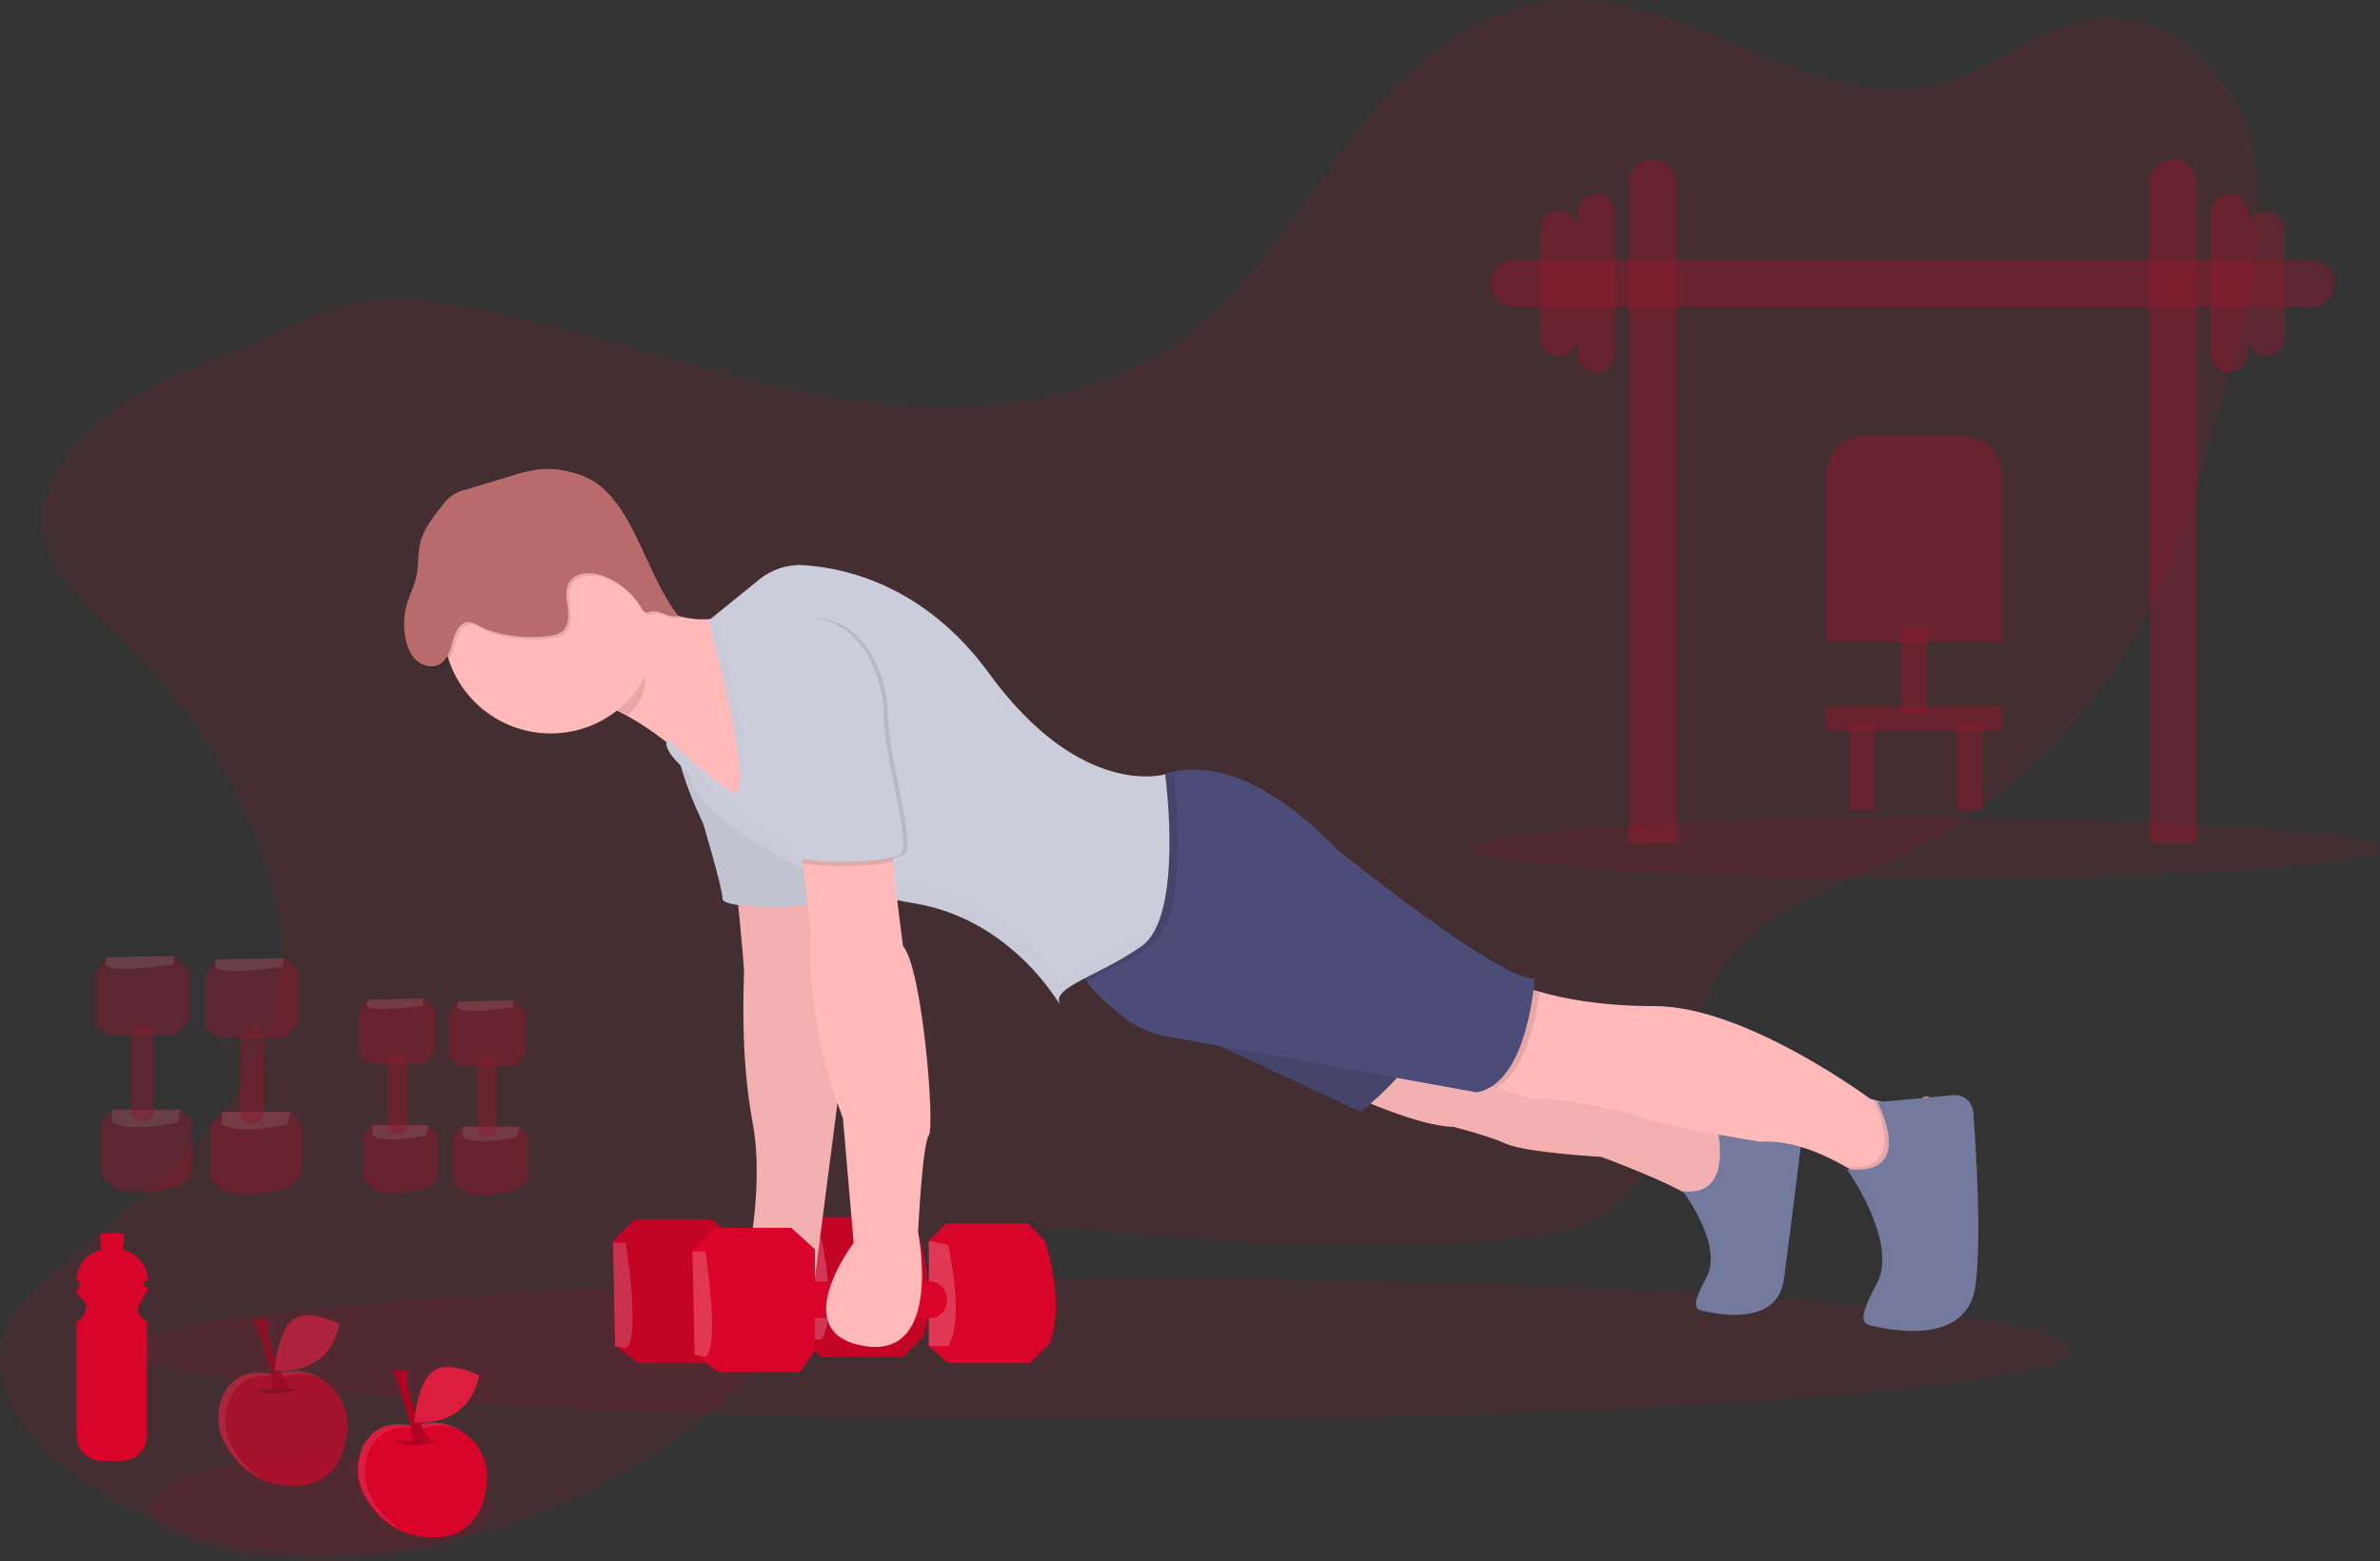 <svg width="500" height="328" viewBox="0 0 500 328" fill="none" xmlns="http://www.w3.org/2000/svg">
<rect x="0" y="0" width="500" height="328" fill="#333333" stroke="none"/>
<g clip-path="url(#clip0)">
<path opacity="0.1" d="M9.682 104.505C5.917 115.91 16.986 126.167 25.692 134.428C37.608 145.76 47.011 159.473 53.289 174.676C57.074 183.864 59.706 193.749 59 203.662C57 231.78 30.54 250.514 9.397 269.139C6.402 271.803 3.407 274.589 1.662 278.18C-3.941 289.703 5.584 302.982 16.074 310.33C53.432 336.485 107.353 328.705 143.589 301.015C162.353 286.671 178.481 267.167 201.221 260.79C215.76 256.734 231.192 258.657 246.236 259.907C268.793 261.778 291.454 262.047 314.049 260.712C321.981 260.221 330.275 259.456 336.917 255.095C353.736 244.068 350.897 217.922 363.035 201.882C371.76 190.354 386.667 185.91 399.643 179.538C419.615 169.676 436.28 154.2 447.598 135.007C458.015 117.264 463.412 97.093 468.677 77.206C472.647 62.265 476.633 46.617 473.27 31.523C469.907 16.429 456.633 2.336 441.241 3.66C429.422 4.675 420.02 14.02 408.638 17.366C381.373 25.401 354.902 -2.506 326.618 0.187C308.809 1.879 294.446 15.394 283.589 29.619C272.731 43.845 263.54 59.861 249.201 70.574C226.897 87.253 196.339 87.841 169.035 82.441C141.731 77.04 115.535 66.41 87.927 62.868C71.662 60.783 59.196 70.481 44.549 75.813C31.108 80.709 14.662 89.421 9.682 104.505Z" fill="#D90429"/>
<path opacity="0.1" d="M67.623 327.768C87.315 327.768 103.279 322.914 103.279 316.927C103.279 310.94 87.315 306.086 67.623 306.086C47.93 306.086 31.966 310.94 31.966 316.927C31.966 322.914 47.93 327.768 67.623 327.768Z" fill="#D90429"/>
<path opacity="0.1" d="M404.77 184.595C457.364 184.595 500 181.764 500 178.271C500 174.779 457.364 171.948 404.77 171.948C352.175 171.948 309.539 174.779 309.539 178.271C309.539 181.764 352.175 184.595 404.77 184.595Z" fill="#D90429"/>
<g opacity="0.5">
<path opacity="0.5" d="M347.196 33.553C348.517 33.553 349.784 34.078 350.718 35.013C351.652 35.947 352.177 37.215 352.177 38.537V177.114H342.216V38.532C342.217 37.211 342.743 35.944 343.676 35.011C344.61 34.077 345.876 33.553 347.196 33.553Z" fill="#D90429"/>
<path opacity="0.5" d="M456.476 33.553C457.796 33.553 459.063 34.078 459.997 35.013C460.931 35.947 461.456 37.215 461.456 38.537V177.114H451.471V38.532C451.471 37.876 451.601 37.226 451.853 36.62C452.106 36.015 452.475 35.465 452.94 35.002C453.405 34.539 453.956 34.173 454.563 33.925C455.17 33.676 455.82 33.55 456.476 33.553Z" fill="#D90429"/>
<path opacity="0.5" d="M485.544 64.53C488.295 64.53 490.525 62.299 490.525 59.546C490.525 56.794 488.295 54.563 485.544 54.563L318.132 54.563C315.382 54.563 313.152 56.794 313.152 59.546C313.152 62.299 315.382 64.53 318.132 64.53L485.544 64.53Z" fill="#D90429"/>
<path opacity="0.5" d="M339.255 44.727C339.255 42.571 337.508 40.823 335.353 40.823C333.198 40.823 331.451 42.571 331.451 44.727V74.356C331.451 76.512 333.198 78.26 335.353 78.26C337.508 78.26 339.255 76.512 339.255 74.356V44.727Z" fill="#D90429"/>
<path opacity="0.5" d="M331.451 48.23C331.451 46.073 329.704 44.325 327.549 44.325C325.394 44.325 323.647 46.073 323.647 48.23V70.858C323.647 73.015 325.394 74.763 327.549 74.763C329.704 74.763 331.451 73.015 331.451 70.858V48.23Z" fill="#D90429"/>
<path opacity="0.5" d="M464.417 74.356C464.417 76.512 466.164 78.26 468.319 78.26C470.474 78.26 472.221 76.512 472.221 74.356V44.727C472.221 42.571 470.474 40.823 468.319 40.823C466.164 40.823 464.417 42.571 464.417 44.727V74.356Z" fill="#D90429"/>
<path opacity="0.5" d="M472.22 70.853C472.22 73.01 473.967 74.758 476.122 74.758C478.277 74.758 480.024 73.01 480.024 70.853V48.225C480.024 46.068 478.277 44.32 476.122 44.32C473.967 44.32 472.22 46.068 472.22 48.225V70.853Z" fill="#D90429"/>
</g>
<g opacity="0.5">
<path opacity="0.5" d="M391.893 91.554H412.256C414.466 91.554 416.585 92.433 418.148 93.997C419.711 95.561 420.589 97.682 420.589 99.893V134.898H383.579V99.893C383.579 97.685 384.454 95.567 386.013 94.004C387.571 92.44 389.686 91.559 391.893 91.554Z" fill="#D90429"/>
<path opacity="0.5" d="M404.769 131.754H399.353V149.82H404.769V131.754Z" fill="#D90429"/>
<path opacity="0.5" d="M393.936 152.077H388.52V170.143H393.936V152.077Z" fill="#D90429"/>
<path opacity="0.5" d="M416.505 152.077H411.088V170.143H416.505V152.077Z" fill="#D90429"/>
<path opacity="0.5" d="M420.569 148.462H383.559V153.431H420.569V148.462Z" fill="#D90429"/>
</g>
<path opacity="0.1" d="M231.907 298.409C344.075 298.409 435.005 291.737 435.005 283.507C435.005 275.276 344.075 268.604 231.907 268.604C119.739 268.604 28.809 275.276 28.809 283.507C28.809 291.737 119.739 298.409 231.907 298.409Z" fill="#D90429"/>
<path d="M284.49 230.435C284.49 230.435 298.48 236.758 305.25 236.758C305.25 236.758 312.471 238.564 316.524 240.374C320.578 242.184 336.382 243.081 336.382 243.081C336.382 243.081 354.887 249.856 357.142 253.02C359.397 256.184 366.167 241.737 366.167 241.737L362.554 232.707L294.417 219.609L284.49 230.435Z" fill="#FFB9B9"/>
<path opacity="0.05" d="M284.49 230.435C284.49 230.435 298.48 236.758 305.25 236.758C305.25 236.758 312.471 238.564 316.524 240.374C320.578 242.184 336.382 243.081 336.382 243.081C336.382 243.081 354.887 249.856 357.142 253.02C359.397 256.184 366.167 241.737 366.167 241.737L362.554 232.707L294.417 219.609L284.49 230.435Z" fill="black"/>
<path d="M353.544 250.312C353.544 250.312 362.118 261.594 358.51 268.378C354.902 275.163 356.255 275.153 358.51 275.604C360.765 276.055 373.402 278.768 374.76 268.83C376.118 258.891 378.823 236.763 378.823 236.763L360.294 234.953C360.294 234.953 365.279 251.666 353.544 250.312Z" fill="#737A9D"/>
<path d="M247.03 215.533L285.843 233.599C285.843 233.599 298.03 224.112 297.118 219.148L251.985 208.307L247.03 215.533Z" fill="#4C4C78"/>
<path opacity="0.1" d="M247.03 215.533L285.843 233.599C285.843 233.599 298.03 224.112 297.118 219.148L251.985 208.307L247.03 215.533Z" fill="black"/>
<path d="M409.961 239.02L405.882 248.953L396.421 251.2C393.771 248.986 390.935 247.004 387.946 245.274C382.853 242.331 376.152 239.451 369.809 239.908C369.809 239.908 344.534 235.841 343.181 234.021C343.181 234.021 326.931 230.406 323.323 230.857C321.583 231.073 317.843 229.822 314.441 228.463C310.789 226.992 307.524 225.437 307.524 225.437L319.26 206.919C320.628 207.509 322.037 208 323.475 208.391C327.961 209.705 336.034 211.412 347.696 211.412C366.652 211.412 392.828 230.833 392.828 230.833C392.828 230.833 393.088 230.921 393.534 231.053C395.495 231.647 401.083 233.045 403.662 230.833C406.799 228.179 409.961 239.02 409.961 239.02Z" fill="#FFB9B9"/>
<path opacity="0.1" d="M409.961 239.02L405.882 248.953L396.421 251.2C393.771 248.986 390.935 247.003 387.946 245.274C401.711 246.309 393.49 231.103 393.49 231.103H393.519C395.48 231.696 401.068 233.094 403.647 230.882C406.799 228.179 409.961 239.02 409.961 239.02Z" fill="black"/>
<path d="M388 245.657C388 245.657 398.917 260.976 394.324 269.605C389.73 278.233 391.451 278.229 394.324 278.807C397.196 279.386 413.289 282.835 415.01 270.184C416.333 260.456 415.172 241.786 414.564 233.683C414.525 233.171 414.385 232.672 414.152 232.216C413.919 231.759 413.597 231.353 413.206 231.021C412.814 230.69 412.361 230.44 411.872 230.285C411.383 230.131 410.869 230.075 410.358 230.121L394.392 231.593C394.392 231.593 402.941 247.383 388 245.657Z" fill="#737A9D"/>
<path d="M128.779 260.697L129.23 282.83L134.196 286.44H151.348L154.505 281.927V260.697L149.539 256.179H133.294L128.779 260.697Z" fill="#D90429"/>
<path opacity="0.2" d="M131.485 261.148C131.485 261.148 134.647 281.471 131.485 283.281L129.23 282.83L128.779 261.153L131.485 261.148Z" fill="white"/>
<path d="M168.495 259.343L172.108 255.728H189.265L192.878 259.343C192.878 259.343 197.392 272.44 193.78 281.02L189.706 285.086H172.549L168.485 281.471L168.495 259.343Z" fill="#D90429"/>
<path opacity="0.1" d="M128.779 260.697L129.23 282.83L134.196 286.44H151.348L154.505 281.927V260.697L149.539 256.179H133.294L128.779 260.697Z" fill="black"/>
<path opacity="0.1" d="M168.495 259.343L172.108 255.728H189.265L192.878 259.343C192.878 259.343 197.392 272.44 193.78 281.02L189.706 285.086H172.549L168.485 281.471L168.495 259.343Z" fill="black"/>
<path opacity="0.2" d="M172.549 260.245C172.549 260.245 176.162 276.055 172.549 281.471H168.485V259.343L172.549 260.245Z" fill="white"/>
<path d="M154.505 184.369C154.505 184.369 156.309 201.984 156.309 204.241C156.309 206.497 155.407 221.409 158.113 235.856C160.818 250.302 156.309 268.369 156.309 268.369H171.201L177.519 219.59L173.005 193.846L171.201 185.718L154.505 184.369Z" fill="#FFB9B9"/>
<path opacity="0.05" d="M154.505 184.369C154.505 184.369 156.309 201.984 156.309 204.241C156.309 206.497 155.407 221.409 158.113 235.856C160.818 250.302 156.309 268.369 156.309 268.369H171.201L177.519 219.59L173.005 193.846L171.201 185.718L154.505 184.369Z" fill="black"/>
<path d="M151.799 139.656C151.799 139.656 131.941 140.108 147.735 173.077C147.735 173.077 151.799 186.625 151.799 188.887C151.799 191.148 172.108 191.143 174.348 188.887C176.588 186.63 170.735 168.112 170.735 159.528C170.735 150.944 164.887 136.949 151.799 139.656Z" fill="#CBCDDA"/>
<path opacity="0.05" d="M151.799 139.656C151.799 139.656 131.941 140.108 147.735 173.077C147.735 173.077 151.799 186.625 151.799 188.887C151.799 191.148 172.108 191.143 174.348 188.887C176.588 186.63 170.735 168.112 170.735 159.528C170.735 150.944 164.887 136.949 151.799 139.656Z" fill="black"/>
<path d="M127.877 120.226C127.877 120.226 145.034 138.744 159.47 125.195L157.667 173.072C157.667 173.072 134.196 144.621 117.961 146.877L127.877 120.226Z" fill="#FFB9B9"/>
<path opacity="0.1" d="M323.456 208.445C322.77 213.737 320.613 224.882 314.422 228.493C310.77 227.021 307.505 225.466 307.505 225.466L319.24 206.948C320.608 207.546 322.017 208.046 323.456 208.445Z" fill="black"/>
<path d="M322.402 205.58C322.402 205.58 321.049 227.713 310.216 229.518L244.784 217.706C241.609 217.128 238.623 215.781 236.088 213.782C233.446 211.702 230.206 208.876 228.289 206.286C227.25 204.873 226.623 203.524 226.726 202.411C227.177 197.442 247.034 185.698 240.265 164.924C241.227 164.161 242.298 163.546 243.441 163.099C249.093 160.749 262.103 159.023 280.882 178.473C280.882 178.497 315.632 206.502 322.402 205.58Z" fill="#4C4C78"/>
<path d="M145.48 262.502L145.931 284.635L150.892 288.25H168.044L171.206 283.732V262.502L166.24 257.989H149.99L145.48 262.502Z" fill="#D90429"/>
<path opacity="0.2" d="M148.186 262.973C148.186 262.973 151.348 283.296 148.186 285.106L145.931 284.655L145.48 262.973H148.186Z" fill="white"/>
<path d="M195.127 260.697L198.74 257.081H215.897L219.51 260.697C219.51 260.697 224.024 273.794 220.412 282.374L216.348 286.44H199.191L195.127 282.825V260.697Z" fill="#D90429"/>
<path opacity="0.2" d="M199.186 261.599C199.186 261.599 202.799 277.409 199.186 282.825H195.123V260.697L199.186 261.599Z" fill="white"/>
<path d="M171.078 269.281H195.495C197.407 269.281 198.956 270.998 198.956 273.122C198.956 275.241 197.407 276.963 195.495 276.963H171.078C169.005 276.963 167.397 274.957 167.647 272.676C167.848 270.738 169.328 269.281 171.078 269.281Z" fill="#D90429"/>
<path opacity="0.1" d="M241.613 198.82C236.784 202.205 231.696 204.422 228.284 206.311C227.245 204.898 226.618 203.549 226.72 202.435C227.171 197.466 247.029 185.723 240.26 164.948C241.222 164.186 242.293 163.571 243.436 163.124C244.497 163.101 245.551 162.956 246.578 162.692C246.578 162.692 250.637 192.497 241.613 198.82Z" fill="black"/>
<path d="M140.289 155.236C140.289 155.236 147.059 162.01 153.603 166.302C159.642 170.261 148.863 130.395 148.863 130.395C148.863 130.395 155.549 124.999 159.475 121.796C162.098 119.637 165.439 118.551 168.828 118.754C177.863 119.338 194.412 123.14 207.765 141.466C227.171 168.112 244.774 162.692 244.774 162.692C244.774 162.692 248.838 192.502 239.809 198.825C230.779 205.148 220.853 207.405 222.652 211.02C224.451 214.635 214.529 193.405 191.961 189.794C169.392 186.184 144.568 170.374 145.024 162.697C145.029 162.692 138.485 157.507 140.289 155.236Z" fill="#CBCDDA"/>
<path opacity="0.1" d="M135.549 131.999C135.547 130.693 135.432 129.39 135.206 128.104C129.294 125.161 130.132 121.158 130.132 121.158L120.201 147.804C123.833 147.314 127.829 148.334 131.838 150.257C137.118 146.082 135.549 139.205 135.549 131.999Z" fill="black"/>
<path d="M115.691 154.112C128.155 154.112 138.26 144.001 138.26 131.528C138.26 119.055 128.155 108.944 115.691 108.944C103.227 108.944 93.123 119.055 93.123 131.528C93.123 144.001 103.227 154.112 115.691 154.112Z" fill="#FFB9B9"/>
<path opacity="0.1" d="M95.186 136.62C94.77 137.959 94.128 139.337 92.917 140.054C91.446 140.927 89.417 140.495 88.108 139.367C86.799 138.239 86.093 136.551 85.726 134.864C85.196 132.42 85.28 129.884 85.971 127.481C86.559 125.445 87.574 123.557 88 121.472C88.456 119.255 88.226 116.935 88.736 114.727C89.427 111.735 91.397 109.228 93.319 106.829C93.921 105.914 94.702 105.129 95.614 104.522C96.526 103.915 97.551 103.499 98.628 103.298L108.074 100.448C109.865 99.847 111.705 99.407 113.574 99.133C115.976 98.887 118.403 99.1 120.726 99.761C122.575 100.226 124.33 101.01 125.912 102.076C127.479 103.241 128.86 104.639 130.005 106.221C135 112.755 137.848 123.444 143 129.875C140.966 130.503 138.932 128.403 136.897 129.041C136.608 129.166 136.286 129.192 135.981 129.115C135.678 128.95 135.441 128.687 135.309 128.369C133.516 125.235 130.695 122.819 127.324 121.531C124.824 120.584 121.441 120.589 120.074 122.885C119.147 124.435 119.52 126.392 119.765 128.183C120.01 129.973 119.966 132.107 118.549 133.211C117.766 133.74 116.855 134.048 115.912 134.103C111.515 134.68 107.045 134.242 102.843 132.823C101.373 132.333 99.878 130.797 98.324 131.288C96.226 131.95 95.74 134.839 95.186 136.62Z" fill="black"/>
<path d="M94.691 136.124C94.274 137.464 93.632 138.842 92.421 139.558C90.951 140.431 88.921 140 87.613 138.871C86.304 137.743 85.598 136.056 85.23 134.368C84.701 131.925 84.785 129.388 85.475 126.986C86.064 124.95 87.078 123.061 87.505 120.977C87.961 118.759 87.73 116.439 88.24 114.232C88.931 111.239 90.902 108.733 92.823 106.334C93.426 105.418 94.206 104.634 95.118 104.027C96.03 103.42 97.055 103.003 98.132 102.802L107.578 99.952C109.369 99.354 111.21 98.915 113.078 98.642C115.481 98.396 117.908 98.609 120.23 99.27C122.08 99.736 123.835 100.519 125.417 101.586C126.984 102.751 128.364 104.149 129.51 105.731C134.505 112.265 137.353 122.953 142.505 129.384C140.47 130.012 138.436 127.913 136.402 128.551C136.113 128.675 135.791 128.701 135.485 128.624C135.179 128.461 134.938 128.198 134.804 127.878C133.011 124.745 130.19 122.328 126.819 121.04C124.319 120.094 120.936 120.099 119.569 122.394C118.642 123.944 119.015 125.902 119.26 127.692C119.505 129.483 119.461 131.616 118.044 132.72C117.261 133.25 116.35 133.558 115.407 133.613C111.01 134.19 106.54 133.752 102.338 132.333C100.868 131.842 99.372 130.307 97.819 130.797C95.73 131.454 95.245 134.344 94.691 136.124Z" fill="#B96B6B"/>
<g opacity="0.1">
<path opacity="0.1" d="M150.392 129.164L148.863 130.4C148.863 130.4 155.181 153.764 155.431 162.942C158.657 162.069 152.451 137.071 150.392 129.164Z" fill="black"/>
<path opacity="0.1" d="M240.686 195.21C231.662 201.533 221.73 203.789 223.529 207.405C225.328 211.02 215.407 189.789 192.838 186.179C171.666 182.789 148.51 168.667 146.098 160.593C142.716 157.698 140.255 155.241 140.255 155.241C138.451 157.497 144.995 162.692 144.995 162.692C144.544 170.369 169.367 186.179 191.931 189.789C214.495 193.4 224.426 214.63 222.622 211.015C220.818 207.4 230.745 205.128 239.779 198.82C242.363 197.01 243.872 193.277 244.715 188.867C243.843 191.658 242.549 193.92 240.686 195.21Z" fill="black"/>
</g>
<path d="M195.127 238.569C193.774 240.374 192.872 258.892 192.872 258.892C192.872 258.892 198.265 285.538 181.598 282.83C164.931 280.122 179.343 261.153 179.343 261.153L177.088 234.958C168.515 212.393 170.319 196.117 170.319 196.117L168.716 181.367L168.059 175.343L187.466 170.825C186.936 171.532 187.162 175.937 187.637 181.053C188.377 189.068 189.72 198.825 189.72 198.825C193.769 203.338 196.48 236.758 195.127 238.569Z" fill="#FFB9B9"/>
<path opacity="0.1" d="M167.593 130.174C167.593 130.174 147.735 130.626 163.529 163.595C163.529 163.595 167.593 177.143 167.593 179.405C167.593 181.666 187.902 181.661 190.142 179.405C192.382 177.148 186.529 158.63 186.529 150.046C186.529 141.462 180.681 127.462 167.593 130.174Z" fill="black"/>
<path opacity="0.1" d="M187.622 181.053C183.407 182.206 173.074 182.309 168.696 181.367L168.039 175.343L187.446 170.825C186.926 171.527 187.152 175.932 187.622 181.053Z" fill="black"/>
<path d="M166.691 130.174C166.691 130.174 146.834 130.626 162.628 163.595C162.628 163.595 166.691 177.143 166.691 179.405C166.691 181.666 187 181.661 189.241 179.405C191.481 177.148 185.628 158.63 185.628 150.046C185.628 141.462 179.78 127.462 166.691 130.174Z" fill="#CBCDDA"/>
<g opacity="0.5">
<path opacity="0.5" d="M36.784 200.875L22.412 201.17L20.069 204.398V215.552L23 217.608H36.784L39.721 214.38V203.814L36.784 200.875Z" fill="#D90429"/>
<path opacity="0.2" d="M36.495 202.637C36.495 202.637 23.294 204.692 22.122 202.637L22.416 201.165L36.495 200.871V202.637Z" fill="white"/>
<path opacity="0.5" d="M37.961 233.163L40.309 235.512V246.667L37.961 249.017C37.961 249.017 29.456 251.96 23.882 249.606L21.24 246.962V235.807L23.588 233.163H37.961Z" fill="#D90429"/>
<path opacity="0.2" d="M37.373 235.807C37.373 235.807 27.108 238.156 23.588 235.807V233.163H37.961L37.373 235.807Z" fill="white"/>
<path opacity="0.5" d="M32.388 217.529V233.408C32.353 234.037 32.072 234.627 31.604 235.049C31.137 235.471 30.521 235.69 29.892 235.66C29.264 235.69 28.648 235.471 28.181 235.049C27.713 234.627 27.432 234.037 27.397 233.408V217.529C27.397 216.18 28.701 215.135 30.182 215.292C30.761 215.327 31.306 215.574 31.713 215.987C32.121 216.4 32.361 216.95 32.388 217.529Z" fill="#D90429"/>
<path opacity="0.5" d="M59.804 201.327L45.431 201.621L43.083 204.849V216.004L46.02 218.059H59.804L62.735 214.831V204.265L59.804 201.327Z" fill="#D90429"/>
<path opacity="0.2" d="M59.51 203.093C59.51 203.093 46.309 205.148 45.138 203.093L45.432 201.621L59.51 201.327V203.093Z" fill="white"/>
<path opacity="0.5" d="M60.975 233.619L63.324 235.969V247.123L60.975 249.473C60.975 249.473 52.471 252.416 46.897 250.062L44.255 247.418V236.258L46.603 233.614L60.975 233.619Z" fill="#D90429"/>
<path opacity="0.2" d="M60.392 236.258C60.392 236.258 50.128 238.608 46.608 236.258V233.614H60.981L60.392 236.258Z" fill="white"/>
<path opacity="0.5" d="M55.392 217.981V233.859C55.358 234.488 55.077 235.078 54.609 235.5C54.142 235.922 53.526 236.142 52.897 236.111C52.269 236.142 51.653 235.922 51.186 235.5C50.718 235.078 50.437 234.488 50.402 233.859V217.981C50.402 216.632 51.706 215.587 53.187 215.744C53.765 215.778 54.311 216.026 54.718 216.439C55.126 216.852 55.366 217.401 55.392 217.981Z" fill="#D90429"/>
<path opacity="0.5" d="M89.108 209.823L77.275 210.063L75.343 212.722V221.905L77.76 223.592H89.108L91.52 220.934V212.236L89.108 209.823Z" fill="#D90429"/>
<path opacity="0.2" d="M88.863 211.27C88.863 211.27 77.995 212.962 77.029 211.27L77.27 210.063L88.858 209.823L88.863 211.27Z" fill="white"/>
<path opacity="0.5" d="M90.074 236.4L92.005 238.333V247.516L90.074 249.449C90.074 249.449 83.074 251.867 78.485 249.939L76.309 247.766V238.573L78.24 236.4H90.074Z" fill="#D90429"/>
<path opacity="0.2" d="M89.588 238.573C89.588 238.573 81.137 240.506 78.24 238.573V236.4H90.074L89.588 238.573Z" fill="white"/>
<path opacity="0.5" d="M85.486 223.529V236.601C85.455 237.118 85.222 237.601 84.838 237.946C84.453 238.292 83.948 238.471 83.432 238.446C82.914 238.471 82.407 238.29 82.022 237.943C81.637 237.595 81.406 237.11 81.378 236.592V223.529C81.395 223.252 81.469 222.982 81.597 222.736C81.724 222.49 81.902 222.274 82.118 222.101C82.334 221.927 82.584 221.801 82.851 221.73C83.119 221.659 83.398 221.645 83.672 221.689C84.148 221.718 84.596 221.921 84.931 222.261C85.266 222.6 85.463 223.052 85.486 223.529Z" fill="#D90429"/>
<path opacity="0.5" d="M108.054 210.191L96.221 210.436L94.289 213.09V222.273L96.706 223.965H108.054L110.471 221.306V212.609L108.054 210.191Z" fill="#D90429"/>
<path opacity="0.2" d="M107.814 211.643C107.814 211.643 96.946 213.335 95.981 211.643L96.221 210.436L107.809 210.196L107.814 211.643Z" fill="white"/>
<path opacity="0.5" d="M109.02 236.773L110.951 238.706V247.889L109.02 249.821C109.02 249.821 102.02 252.24 97.432 250.312L95.26 248.139V238.936L97.191 236.763L109.02 236.773Z" fill="#D90429"/>
<path opacity="0.2" d="M108.539 238.936C108.539 238.936 100.088 240.869 97.191 238.936V236.763H109.02L108.539 238.936Z" fill="white"/>
<path opacity="0.5" d="M104.412 223.901V236.974C104.384 237.492 104.152 237.978 103.767 238.326C103.382 238.673 102.876 238.854 102.358 238.828C101.84 238.854 101.333 238.673 100.948 238.326C100.564 237.978 100.332 237.492 100.304 236.974V223.901C100.321 223.625 100.396 223.355 100.523 223.109C100.651 222.863 100.828 222.647 101.044 222.473C101.26 222.3 101.51 222.174 101.778 222.103C102.045 222.032 102.325 222.018 102.598 222.062C103.074 222.09 103.523 222.294 103.857 222.634C104.192 222.973 104.39 223.425 104.412 223.901Z" fill="#D90429"/>
</g>
<g opacity="0.8">
<path opacity="0.8" d="M57.441 288.971C57.441 288.971 50.495 286.617 47.147 292.744C46.265 294.404 45.816 296.261 45.842 298.141C45.867 300.022 46.367 301.865 47.294 303.501C49.49 307.474 54.015 312.63 62.588 312.174C69.863 311.786 72.279 306.228 72.936 301.063C73.188 299.126 72.938 297.156 72.21 295.343C71.483 293.53 70.303 291.934 68.783 290.707C67.263 289.481 65.454 288.666 63.529 288.34C61.604 288.013 59.628 288.187 57.789 288.844L57.441 288.971Z" fill="#D90429"/>
<path opacity="0.1" d="M48.77 304.046C47.843 302.41 47.343 300.566 47.317 298.686C47.291 296.805 47.74 294.949 48.623 293.288C51.966 287.161 58.917 289.516 58.917 289.516L59.275 289.388C61.923 288.429 64.833 288.494 67.436 289.57C65.998 288.711 64.388 288.184 62.721 288.024C61.055 287.865 59.373 288.078 57.799 288.648L57.441 288.775C57.441 288.775 50.495 286.421 47.147 292.547C46.265 294.208 45.816 296.065 45.842 297.945C45.867 299.825 46.367 301.669 47.294 303.305C48.765 305.919 51.216 309.044 55.137 310.746C52.444 309.135 50.242 306.818 48.77 304.046Z" fill="white"/>
<path opacity="0.2" d="M53.853 291.915C53.853 291.915 56.427 293.94 62.677 291.915H53.853Z" fill="black"/>
<path opacity="0.8" d="M53.304 277.198C53.304 277.198 57.716 289.168 57.353 292.297L60.848 291.929C60.848 291.929 54.966 281.437 56.436 277.213L53.304 277.198Z" fill="#D90429"/>
<path opacity="0.2" d="M53.304 277.198C53.304 277.198 57.716 289.168 57.353 292.297L60.848 291.929C60.848 291.929 54.966 281.437 56.436 277.213L53.304 277.198Z" fill="black"/>
<path opacity="0.8" d="M71.324 278.18C71.324 278.18 64.373 274.623 61.265 277.561C58.157 280.5 57.677 288.01 57.677 288.01C57.677 288.01 69.01 289.575 71.324 278.18Z" fill="#D90429"/>
<path opacity="0.1" d="M71.324 278.18C71.324 278.18 64.373 274.623 61.265 277.561C58.157 280.5 57.677 288.01 57.677 288.01C57.677 288.01 69.01 289.575 71.324 278.18Z" fill="white"/>
</g>
<path d="M86.765 299.807C86.765 299.807 79.819 297.453 76.471 303.58C75.589 305.24 75.14 307.097 75.165 308.977C75.191 310.858 75.691 312.701 76.618 314.337C78.814 318.31 83.338 323.466 91.912 323.01C99.186 322.622 101.603 317.064 102.26 311.899C102.511 309.962 102.261 307.992 101.534 306.179C100.807 304.366 99.627 302.77 98.107 301.543C96.587 300.317 94.778 299.502 92.853 299.176C90.928 298.849 88.952 299.023 87.113 299.68L86.765 299.807Z" fill="#D90429"/>
<path opacity="0.1" d="M78.108 314.886C77.181 313.251 76.681 311.407 76.656 309.527C76.63 307.646 77.079 305.79 77.961 304.129C81.304 298.002 88.255 300.357 88.255 300.357L88.613 300.229C91.261 299.27 94.172 299.335 96.775 300.411C95.337 299.552 93.726 299.024 92.06 298.865C90.393 298.705 88.712 298.918 87.137 299.488L86.779 299.616C86.779 299.616 79.833 297.261 76.485 303.388C75.603 305.049 75.154 306.905 75.18 308.786C75.206 310.666 75.705 312.51 76.632 314.146C78.103 316.76 80.554 319.885 84.475 321.587C81.783 319.976 79.581 317.659 78.108 314.886Z" fill="white"/>
<path opacity="0.2" d="M83.191 302.751C83.191 302.751 85.765 304.776 92.015 302.751H83.191Z" fill="black"/>
<path d="M82.638 288.025C82.638 288.025 87.049 299.994 86.686 303.123L90.182 302.755C90.182 302.755 84.299 292.263 85.77 288.039L82.638 288.025Z" fill="#D90429"/>
<path opacity="0.2" d="M82.638 288.025C82.638 288.025 87.049 299.994 86.686 303.123L90.182 302.755C90.182 302.755 84.299 292.263 85.77 288.039L82.638 288.025Z" fill="black"/>
<path d="M100.662 289.02C100.662 289.02 93.711 285.464 90.603 288.402C87.495 291.341 87.015 298.851 87.015 298.851C87.015 298.851 98.348 300.411 100.662 289.02Z" fill="#D90429"/>
<path opacity="0.1" d="M100.662 289.02C100.662 289.02 93.711 285.464 90.603 288.402C87.495 291.341 87.015 298.851 87.015 298.851C87.015 298.851 98.348 300.411 100.662 289.02Z" fill="white"/>
<path d="M30.883 271.395C30.883 271.395 31.564 270.635 30.285 270.331V269.08H31.054C31.053 267.568 30.534 266.102 29.583 264.927C28.632 263.752 27.307 262.939 25.829 262.625V261.109H26.03V259.147H21.079V261.109H21.221V262.644C19.762 262.975 18.46 263.793 17.526 264.962C16.593 266.131 16.084 267.583 16.084 269.08H16.77V270.282C16.77 270.282 15.142 271.052 16.77 272.425C18.397 273.799 18.142 274.824 18.142 274.824C18.142 274.824 17.456 277.395 16.088 277.738V301.652C16.088 303.061 16.648 304.412 17.643 305.408C18.639 306.405 19.989 306.964 21.397 306.964H25.593C26.997 306.959 28.342 306.398 29.333 305.403C30.324 304.408 30.881 303.061 30.883 301.657V277.738C30.883 277.738 28.485 275.938 28.922 274.824C29.491 273.635 30.146 272.489 30.883 271.395Z" fill="#D90429"/>
</g>
<defs>
<clipPath id="clip0">
<rect width="500" height="327.768" fill="white"/>
</clipPath>
</defs>
</svg>
